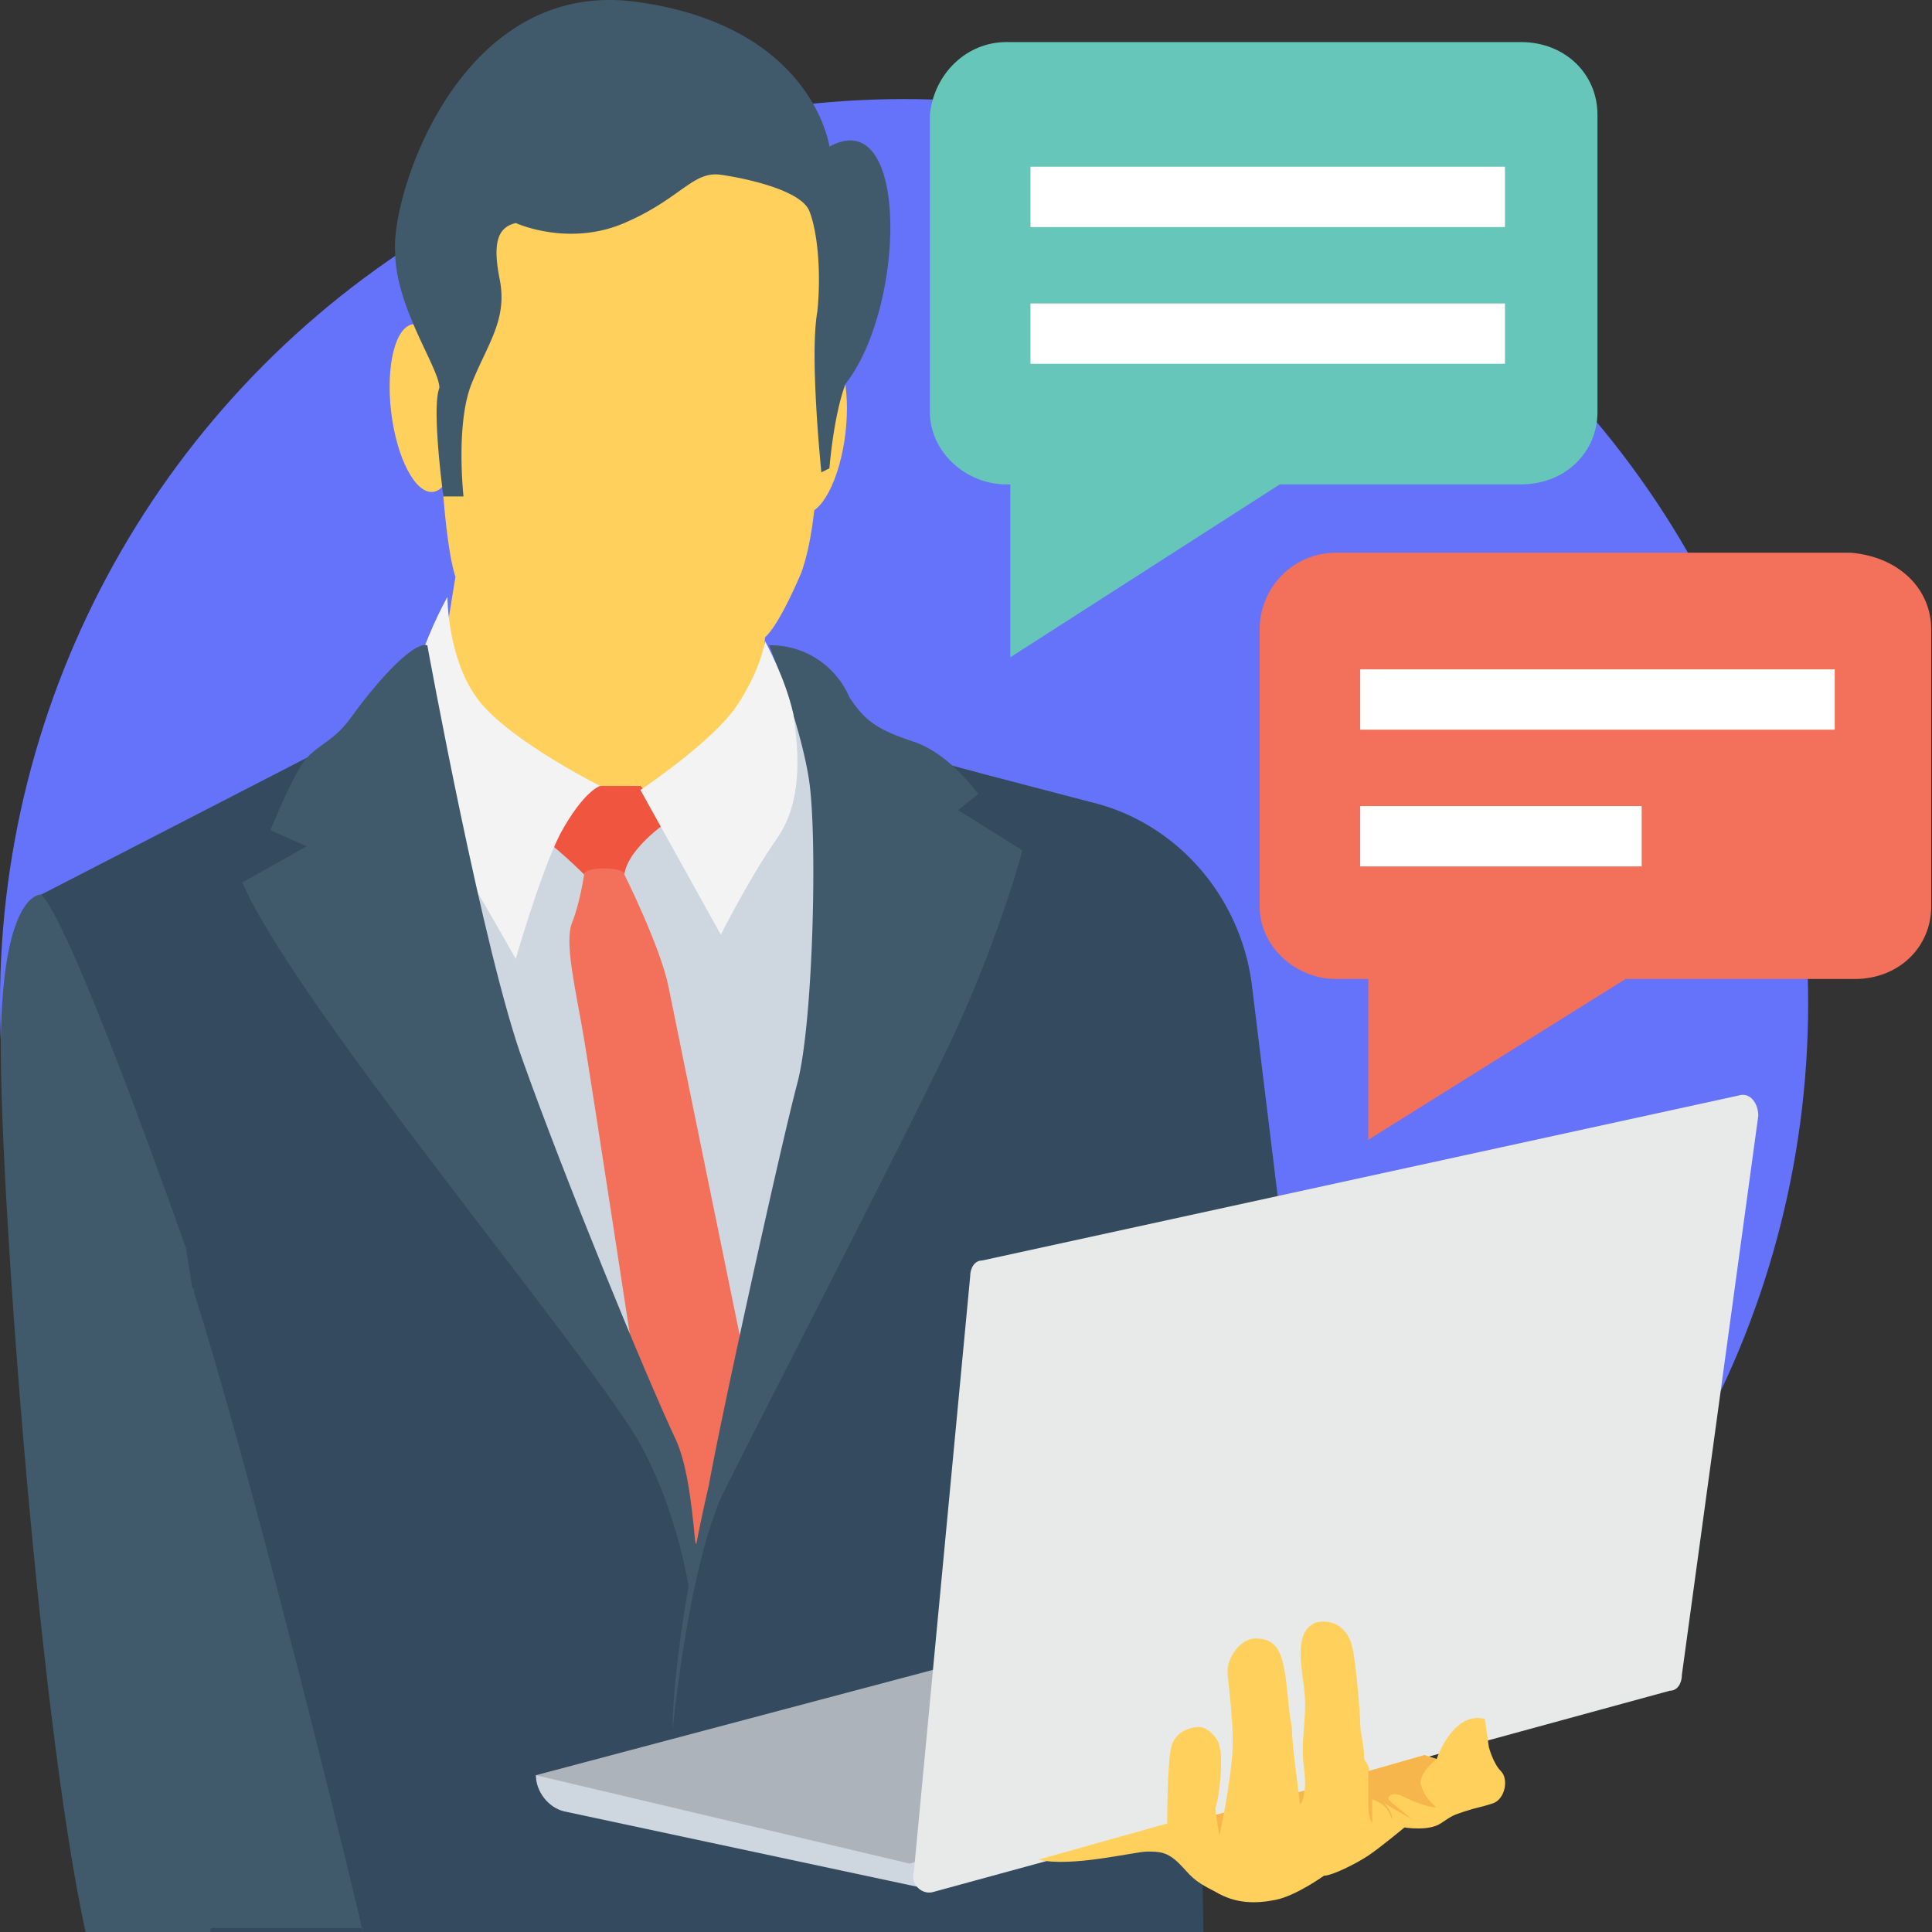 <svg width="78" height="78" fill="none" xmlns="http://www.w3.org/2000/svg"><rect width="100%" height="100%" fill="#333333" stroke="none"/><circle cx="36.5" cy="40.5" r="36.5" fill="#6473F9"/><g clip-path="url(#clip0)"><path d="M54.428 70.37H47.61v4.708h6.818V70.37z" fill="#F7B64C"/><path d="M14.654 78c-1.299-5.682-4.708-18.994-6.818-25.813.324-10.227-2.11-15.26-6.17-16.072 0 0-1.46-.162-1.623 5.358C-.119 46.505 1.504 69.07 3.453 78h11.201z" fill="#415A6B"/><path d="M9.297 61.279c.324 1.623-.163 11.201-.65 15.26 0 .162 0 .812-.162 1.461h40.099l-.163-9.74 3.897-13.962-1.786-14.61c-.487-3.572-3.084-6.495-6.494-7.306-3.084-.812-6.331-1.624-7.143-1.948h-.162L19.849 43.259l-3.41-12.014-4.058-.649-10.714 5.52C2.965 37.414 7.51 50.402 7.51 50.402s1.461 9.253 1.786 10.877z" fill="#344A5E"/><path d="M26.018 31.732l.325-.162 4.708-2.435.811-.974 3.085 3.896s-2.76 20.13-4.708 25.163l-1.948 5.033s-3.572-7.955-5.357-10.066c-1.786-2.11-8.28-10.552-7.63-15.584.649-5.033 2.922-6.007 2.922-6.007" fill="#CED6E0"/><path d="M16.927 32.22h13.312l.65-6.495s.486-.324 1.46-2.597c.812-2.273.65-6.007.65-6.007s4.546-8.929-2.273-11.364C23.746 3.159 17.901 9.49 17.901 9.49v10.552s.163 2.273.487 3.247l-1.461 8.93z" fill="#FFD15C"/><path d="M24.882 33.68l.324 1.624s1.461 2.922 1.786 4.545c.325 1.624 3.085 15.098 3.085 15.098l-1.949 7.468-2.435-6.818s-1.785-11.689-2.11-13.637c-.325-1.948-.812-3.896-.487-4.708.325-.812.487-1.948.487-1.948l.325-1.624h.974z" fill="#F3705A"/><path d="M22.934 31.57l1.298.162h1.624l1.298 1.299s-1.785 1.136-1.948 2.273c0-.325-1.623-.325-1.623 0 0 0-1.299-1.299-1.948-1.624-.487-.162 1.299-2.11 1.299-2.11z" fill="#F05540"/><path d="M18.37 16.321c-.221-1.87-.978-3.316-1.69-3.232-.713.085-1.11 1.669-.888 3.539.222 1.87.979 3.316 1.691 3.232.712-.085 1.11-1.67.888-3.539zm13.183.867c-.222 1.87.175 3.454.887 3.539.713.084 1.47-1.363 1.692-3.232.222-1.87-.175-3.454-.888-3.539-.712-.084-1.47 1.363-1.691 3.232z" fill="#FFD15C"/><path d="M17.901 20.043h.812s-.325-2.922.324-4.545c.65-1.624 1.461-2.598 1.137-4.221-.325-1.624 0-2.11.65-2.273 0 0 2.11.974 4.382 0 2.273-.974 2.76-2.11 3.897-1.948 1.136.162 3.246.65 3.571 1.461.325.812.487 2.435.325 4.059-.325 1.785.162 6.493.162 6.493l.325-.162s.162-2.11.65-3.41c2.435-3.084 2.597-11.363-.65-9.577 0 0-.65-4.87-7.792-5.845-7.144-.974-9.903 7.793-9.741 10.065 0 2.273 1.786 4.708 1.786 5.52-.325.812.162 4.383.162 4.383zM31.05 26.05s1.3 3.247 1.624 5.52c.325 2.273.163 9.74-.487 12.176-.65 2.435-3.084 13.474-3.571 16.234-.65 2.76-1.462 7.306-1.462 9.903 0 0 .65-6.818 2.111-9.74 1.461-2.923 6.819-13.313 8.929-17.696 2.11-4.383 3.084-8.117 3.084-8.117l-2.597-1.623.812-.65s-1.137-1.623-2.598-2.11c-1.461-.488-1.948-.812-2.597-1.786a3.463 3.463 0 00-3.247-2.11z" fill="#415A6B"/><path d="M30.888 25.888s-.162 1.137-1.136 2.598c-.974 1.46-3.896 3.409-3.896 3.409l3.246 5.844s1.137-2.272 2.273-3.896c1.137-1.623.812-3.896.65-5.033-.325-1.46-1.137-2.922-1.137-2.922zm-6.656 5.844s-.65.163-1.623 1.948c-.812 1.624-1.786 5.033-1.786 5.033s-3.572-6.331-4.546-7.468c-.811-1.136-.649-2.597-.649-2.597s.974-.325 1.299-1.948c.487-1.462 1.136-2.598 1.136-2.598s0 2.598 1.299 4.22c1.299 1.625 4.87 3.41 4.87 3.41z" fill="#F3F3F3"/><path d="M27.966 63.551c0-.162 0-.162 0 0 0-.162.163-.324.163-.487v-.162c-.163-1.786-.325-3.572-.812-4.708-1.299-2.76-4.546-10.715-6.169-15.26-1.623-4.383-3.896-16.884-3.896-16.884-.65-.162-2.273 1.786-3.085 2.922-.811 1.137-1.623 1.137-2.11 2.11-.487.812-1.137 2.436-1.137 2.436l1.462.65-2.598 1.46c2.11 4.87 13.312 18.183 15.91 22.404 1.136 1.948 1.785 4.22 2.11 6.007.162-.163.162-.325.162-.488z" fill="#415A6B"/><path d="M21.635 71.669c0 .65.487 1.299 1.136 1.46l14.449 3.085 3.41-5.195-18.995.65z" fill="#CED6E0"/><path d="M36.733 75.24l-15.098-3.57 23.864-6.332 5.52 5.195-14.286 4.708z" fill="#ADB3BA"/><path d="M37.707 76.376l29.709-8.117c.324 0 .487-.324.487-.649l3.084-22.566c0-.487-.324-.974-.811-.811l-30.52 6.656c-.325 0-.488.324-.488.649l-2.273 24.027c-.162.487.325.974.812.811z" fill="#E8EAE9"/><path d="M41.928 75.078l5.195-1.461s0-2.435.162-3.085c.163-.65.812-.811 1.137-.811.324 0 .811.486.811.811.163.325 0 2.11-.162 2.435 0 .325.162 1.137.162 1.137s.325-1.461.487-2.922c.163-1.462-.162-3.247-.162-3.734 0-.487.487-1.299 1.136-1.299.65 0 .974.325 1.137 1.136.162.812.162 1.624.325 2.436 0 .811.324 2.922.324 3.084 0 .163.325-.324.163-1.46-.163-1.137.162-1.949 0-3.248-.163-1.136-.325-2.272.487-2.597.811-.163 1.298.324 1.46.974.163.65.325 2.76.325 3.084 0 .487.163.812.163 1.461.324.487.162.487.162.487l2.273-.649.487.162s.65-1.948 1.948-1.623l.162 1.136s.163.65.487.975c.325.324.163 1.136-.324 1.298-.487.163-.65.163-1.137.325s-.487.162-.974.487c-.487.325-1.46.162-1.46.162s-.975.812-1.462 1.137c-.487.325-1.461.811-1.786.811 0 0-1.136.812-1.948.974-.811.163-1.623.163-2.435-.324-.974-.487-.974-.65-1.461-1.137-.487-.487-.812-.487-1.299-.487-.487 0-3.084.65-4.383.325z" fill="#FFD15C"/><path d="M58 71.02l-.487-.163-2.273.65v1.298c0 .65.163.812.163.812v-.974s.486.162.649.487l.162.324s0-.324-.324-.65c0 0 .811.488 1.136.65 0 0-.65-.487-.974-.811 0 0 0-.325.487-.163.65.325 1.137.487 1.461.487 0 0-.487-.324-.65-.974 0-.487.65-.974.65-.974z" fill="#F7B64C"/><path d="M14.654 78c-1.299-5.52-4.708-19.157-6.818-25.813v-.162H.53c.65 8.28 1.624 20.13 2.922 25.813h11.202V78z" fill="#415A6B"/><path d="M77.968 25.401v11.202c0 1.623-1.299 2.922-3.085 2.922H65.63l-10.39 6.494v-6.494h-1.3c-1.623 0-3.084-1.299-3.084-2.922V25.4c0-1.623 1.298-3.085 3.084-3.085h20.78c1.948.163 3.247 1.462 3.247 3.085z" fill="#F3705A"/><path d="M64.494 4.62v12.014c0 1.624-1.3 2.922-3.085 2.922h-9.74L40.79 26.537v-6.98h-.162c-1.623 0-3.085-1.3-3.085-2.923V4.621c.163-1.624 1.462-2.922 3.085-2.922h20.78c1.786 0 3.085 1.298 3.085 2.922z" fill="#66C6B9"/><path d="M74.072 27.024H54.915v2.436h19.157v-2.436zm-7.792 5.52H54.914v2.435H66.28v-2.435zM60.76 6.731H41.603v2.436H60.76V6.73zm0 5.52H41.603v2.435H60.76v-2.435z" fill="#fff"/></g><defs><clipPath id="clip0"><path fill="#fff" d="M0 0h78v78H0z"/></clipPath></defs></svg>
